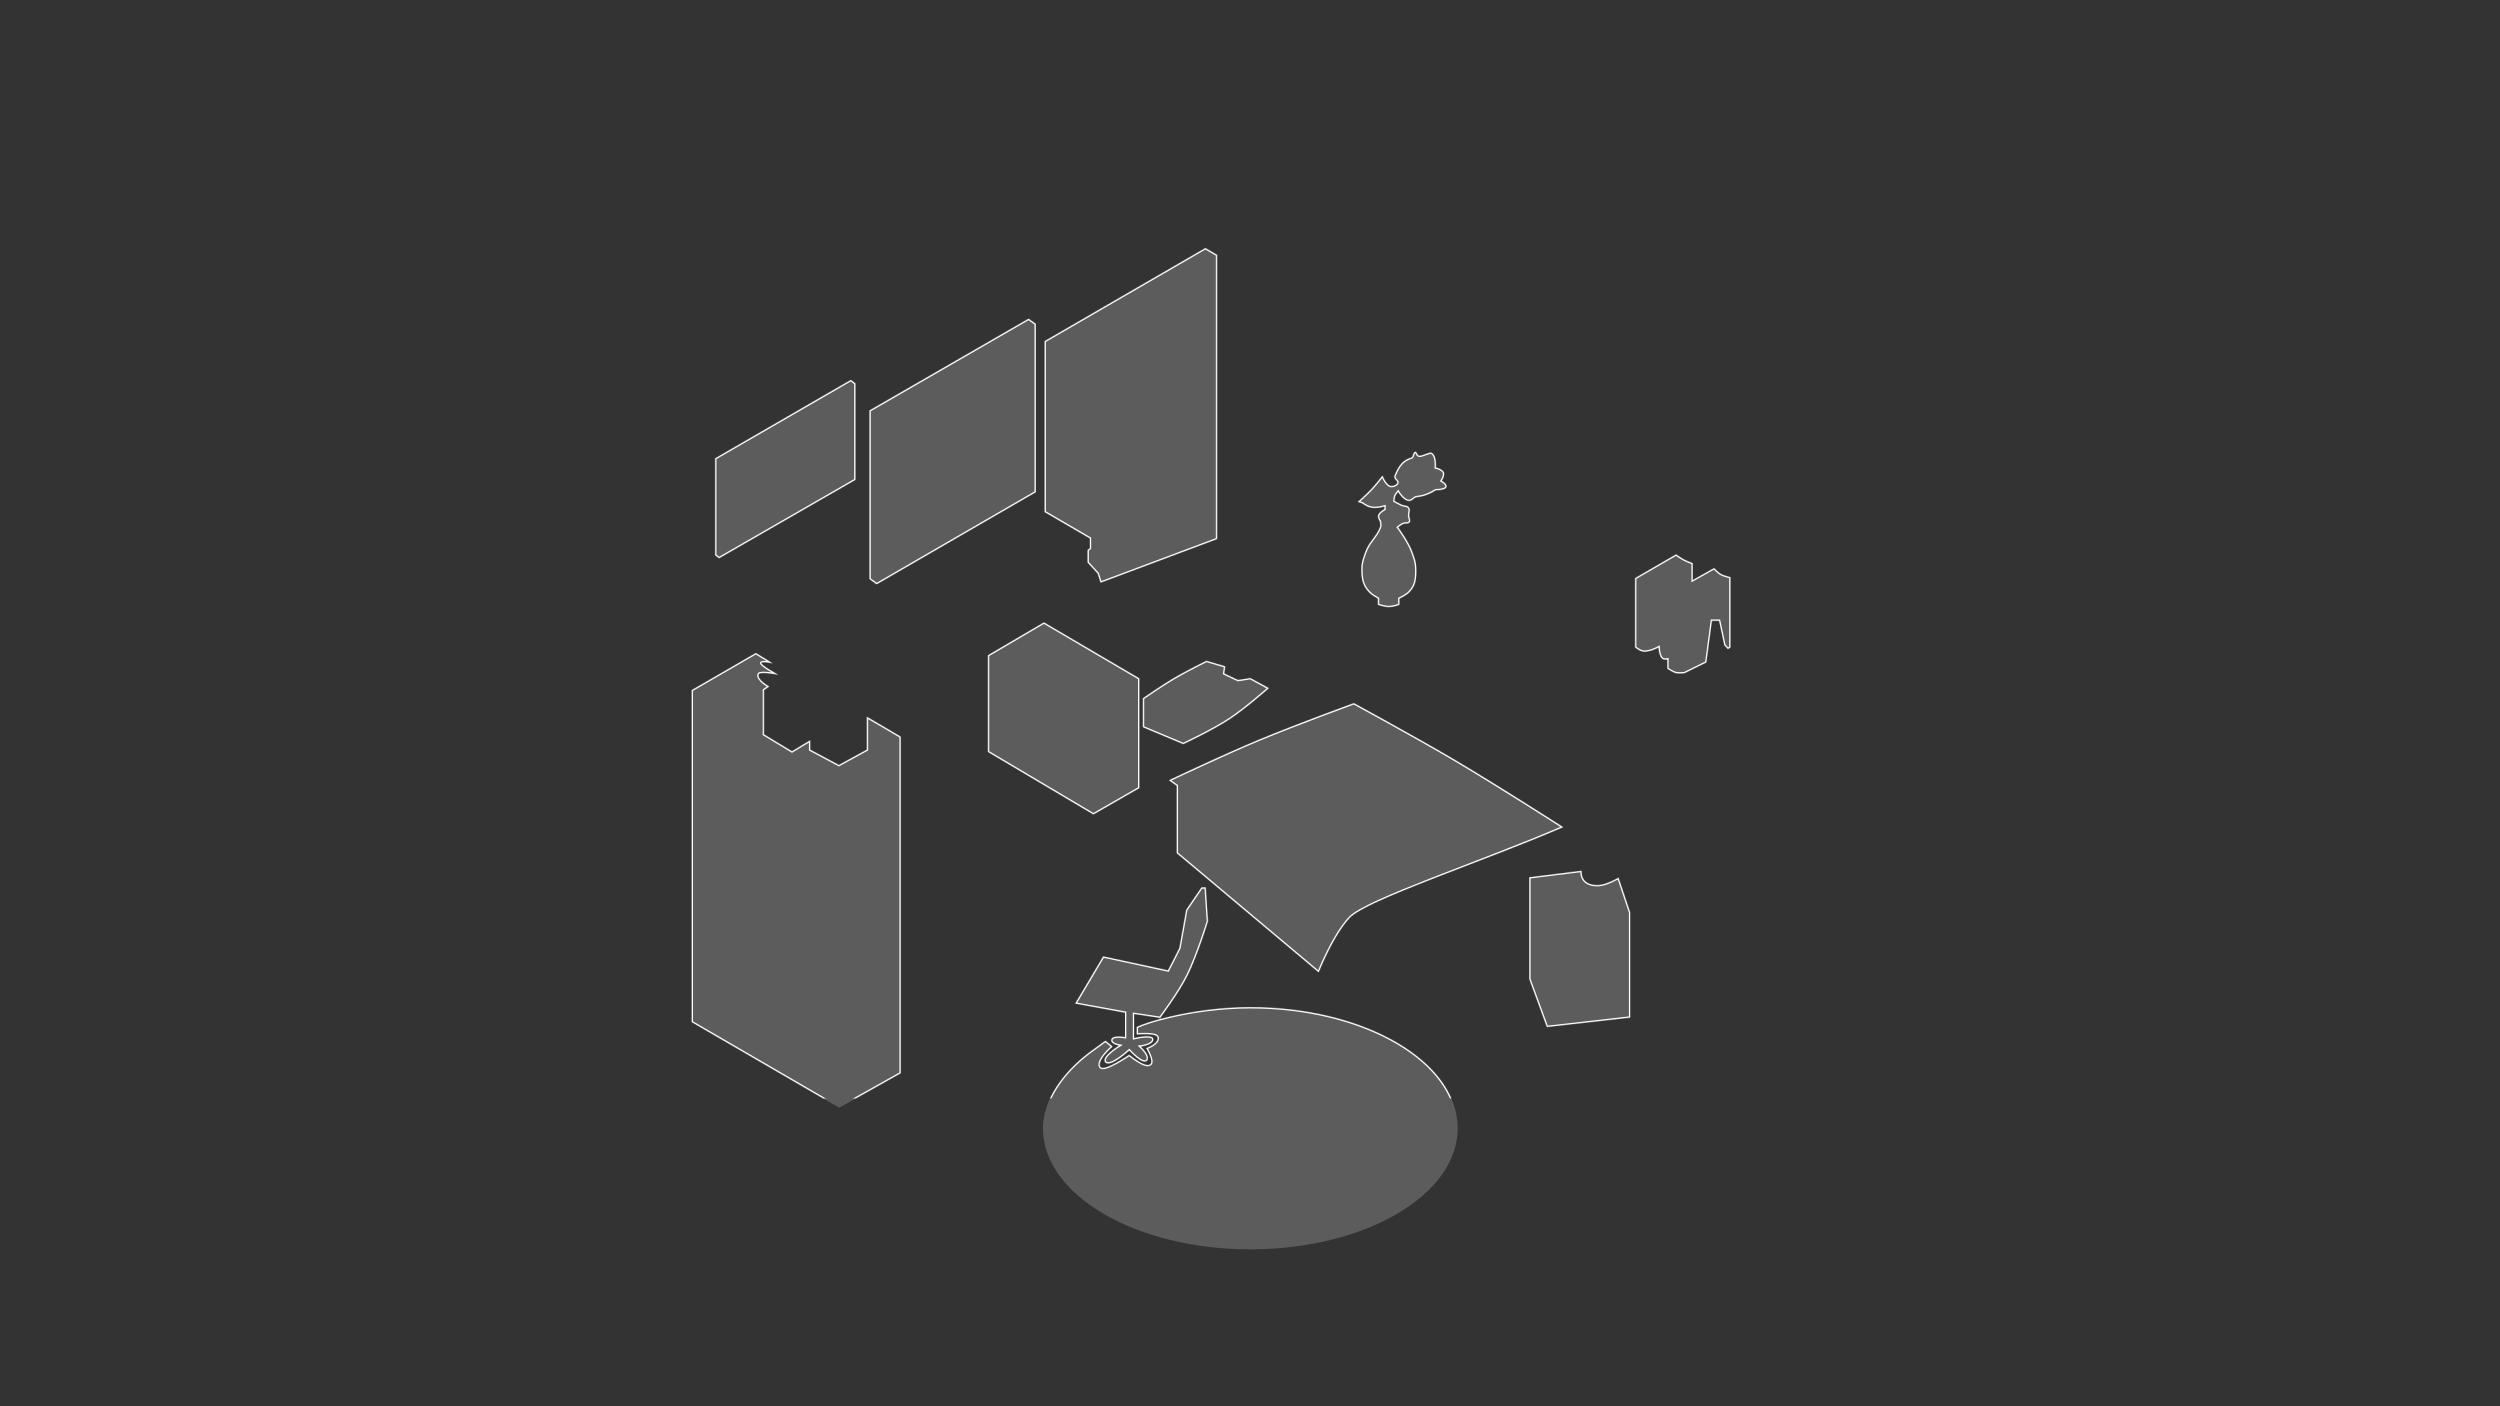 <svg width="3840" height="2160" viewBox="0 0 3840 2160" fill="none" xmlns="http://www.w3.org/2000/svg">
<rect x="0" y="0" width="3840" height="2160" fill="#333333" stroke="none"/>
<mask id="path-1-inside-1_62_2" fill="white">
<path d="M2073 1410C2047.5 1437.5 2025.5 1493.5 2025.5 1493.5L1807.5 1310.5V1207L1795.5 1198.5C1795.5 1198.5 1879.51 1158.63 1934 1136C1990.23 1112.64 2079.5 1080 2079.5 1080C2079.5 1080 2170.95 1129.78 2228.5 1163.5C2295.59 1202.81 2401 1270.5 2401 1270.5C2277 1324 2098.5 1382.5 2073 1410Z"/>
<path d="M1920.5 1919C2096.4 1919 2239 1835.72 2239 1733C2239 1630.28 2096.4 1547 1920.5 1547C1877.47 1547 1832.44 1552.97 1795 1562C1757.56 1571.03 1746 1577.5 1746 1577.5V1589C1746 1589 1776.5 1586 1778 1593.5C1779.96 1603.31 1760.5 1610 1760.5 1610C1760.5 1610 1772.5 1629.5 1767 1634.5C1759.48 1641.33 1734.5 1620 1734.5 1620C1734.5 1620 1695 1647.5 1690 1638.5C1684.44 1628.5 1709 1607.5 1709 1607.5L1698 1598.5L1672.5 1617C1631.41 1648.32 1602 1690.49 1602 1733C1602 1835.72 1744.6 1919 1920.5 1919Z"/>
<path d="M1697.5 1631.5C1691 1623 1719 1606 1719 1606C1719 1606 1704.76 1603.59 1707 1596.5C1709.24 1589.38 1728 1593 1728 1593V1555.5L1651.5 1541.5L1694.5 1469L1794 1490.5L1804 1471L1811.5 1456L1822 1397.5L1845.5 1363H1852L1855.5 1415C1855.5 1415 1839.52 1467.3 1824 1498.5C1810.65 1525.34 1782 1563.5 1782 1563.5L1742 1557.5V1594.5C1742 1594.5 1773.54 1586.62 1771.5 1597.5C1770 1605.5 1752 1607.5 1752 1607.5C1752 1607.5 1767.79 1621.88 1762 1629C1755.5 1637 1734.5 1613.5 1734.5 1613.5C1734.5 1613.5 1704.81 1641.07 1697.5 1631.5Z"/>
<path d="M1289 1701.5L1062.5 1570V1060L1161 1003L1187 1019C1187 1019 1172.17 1015.77 1169.5 1018C1166.5 1020.5 1195.5 1036.5 1195.5 1036.5C1195.5 1036.5 1167.5 1031 1165.5 1035.5C1161.88 1043.64 1181.5 1054.5 1181.5 1054.5L1173.5 1060V1128L1216.5 1154L1244.5 1137V1151.5L1288.5 1175L1331.5 1151.5V1101L1383.5 1131.5V1648.5L1289 1701.5Z"/>
<path d="M1679.5 1251L1517.5 1155V1006.5L1603.5 956L1750 1042V1210.5L1679.5 1251Z"/>
<path d="M1098.5 853V704L1307 583.5L1314 589V737L1104.5 857.5L1098.5 853Z"/>
<path d="M1335.5 889.5V630.5L1580 489.5L1591 497.5V756L1346.5 897.5L1335.5 889.5Z"/>
<path d="M1851.5 381L1604.5 524V786.5L1674 827V842L1670.5 845V864L1686 881L1690.5 895L1869.5 828V391.5L1851.5 381Z"/>
<path d="M1882 1023.5L1853 1015C1853 1015 1822.04 1030.27 1803 1041.5C1783.96 1052.73 1755.5 1072.5 1755.5 1072.5V1117L1817.5 1143C1817.5 1143 1862.55 1122 1889 1104.5C1913.93 1088.01 1949 1057 1949 1057L1920.5 1041.5L1901.5 1044.5L1880.5 1034.5L1882 1023.5Z"/>
<path d="M2138.5 746.5C2130.04 747.853 2123.5 730.5 2123.5 730.5C2123.5 730.5 2113.57 743.44 2106 751.5C2098.72 759.248 2085.5 771 2085.5 771L2092 773C2092 773 2098.32 777.577 2103 779C2108.06 780.537 2111.23 780.427 2116.5 780C2120.47 779.678 2126.5 778 2126.5 778V782C2126.5 782 2115.93 787.576 2116.5 793.5C2116.89 797.544 2119.5 801 2119.5 801C2119.5 801 2120.76 806.91 2119.5 810C2112.99 825.97 2102.81 831.763 2097 848C2093.55 857.632 2091.1 863.27 2091 873.5C2090.85 888.504 2092.56 899.218 2103 910C2107.48 914.632 2116.5 919.5 2116.5 919.5V929C2116.5 929 2126.03 932.5 2133 932.5C2141 932.5 2149.5 929 2149.5 929V919.5C2149.5 919.5 2159.6 914.908 2164.5 910C2175.02 899.464 2175.78 888.385 2175.5 873.5C2175.31 863.272 2172.92 857.643 2169.5 848C2163.77 831.838 2147.5 810 2147.5 810C2147.5 810 2152.39 805.764 2156.5 804.5C2159.67 803.524 2161.83 804.973 2164.5 803C2168.11 800.331 2164.5 795.991 2164.5 791.5C2164.5 787.009 2166.69 783.919 2164.5 780C2162.11 775.73 2156.94 777.065 2152.5 775C2148.13 772.965 2142 769.5 2142 769.5C2142 769.5 2142.08 765.104 2143 762.5C2144.08 759.435 2147.5 755.5 2147.5 755.5C2147.5 755.5 2155.9 769.701 2164.5 769.5C2169.91 769.373 2171.6 763.873 2177 763.5C2191.5 762.5 2205.5 753 2205.5 753C2205.5 753 2222.78 753.381 2222 746.5C2221.52 742.245 2214.5 738.5 2214.5 738.5C2214.5 738.5 2219.57 730.82 2218 726C2216.21 720.489 2205.5 718 2205.5 718C2205.5 718 2207.17 699.613 2199 695.5C2195.75 693.864 2185.16 700.157 2180.5 700C2175.79 699.841 2177.02 693.245 2173.5 693.999C2170.06 694.736 2170.89 702.086 2167.5 703C2154.5 706.5 2147.5 716.5 2142 730.5C2139.5 736.861 2150.05 738.895 2145 743.5C2142.93 745.384 2141.26 746.059 2138.5 746.5Z"/>
<path d="M2349 1347.5L2429.5 1337.5C2429.5 1337.5 2426.27 1359.5 2453.5 1359.5C2467.5 1359.5 2486 1348 2486 1348L2504 1401.5V1563L2376 1577.5L2349 1504V1347.5Z"/>
<path d="M2511.5 888L2574.5 851.5C2574.5 851.5 2581.87 856.81 2587 859.5C2591.88 862.059 2600 865 2600 865V891L2633 872.5C2633 872.5 2638.28 878.354 2642.5 881C2647.94 884.414 2658 886.5 2658 886.5V994.5L2654 997L2648.5 991L2640.5 953.5H2629.5L2621 1017.5L2587.5 1034C2587.5 1034 2579.27 1035.04 2574.5 1034C2568.7 1032.73 2561 1027 2561 1027V1013C2561 1013 2556.35 1013.96 2553.5 1012C2548.06 1008.25 2547.5 994.5 2547.5 994.5C2547.5 994.5 2531.64 1003.31 2522 1000.5C2517.47 999.178 2511.5 994.5 2511.5 994.5V888Z"/>
</mask>
<path d="M2073 1410C2047.5 1437.5 2025.5 1493.5 2025.5 1493.5L1807.5 1310.5V1207L1795.5 1198.5C1795.5 1198.5 1879.51 1158.63 1934 1136C1990.23 1112.64 2079.5 1080 2079.5 1080C2079.5 1080 2170.95 1129.78 2228.5 1163.5C2295.59 1202.81 2401 1270.5 2401 1270.5C2277 1324 2098.5 1382.5 2073 1410Z" fill="white" fill-opacity="0.2"/>
<path d="M1920.5 1919C2096.4 1919 2239 1835.72 2239 1733C2239 1630.28 2096.4 1547 1920.5 1547C1877.47 1547 1832.44 1552.97 1795 1562C1757.56 1571.03 1746 1577.5 1746 1577.5V1589C1746 1589 1776.5 1586 1778 1593.5C1779.96 1603.31 1760.5 1610 1760.5 1610C1760.5 1610 1772.5 1629.5 1767 1634.5C1759.48 1641.33 1734.5 1620 1734.5 1620C1734.5 1620 1695 1647.5 1690 1638.5C1684.44 1628.5 1709 1607.5 1709 1607.5L1698 1598.5L1672.5 1617C1631.41 1648.32 1602 1690.49 1602 1733C1602 1835.72 1744.6 1919 1920.5 1919Z" fill="white" fill-opacity="0.2"/>
<path d="M1697.5 1631.5C1691 1623 1719 1606 1719 1606C1719 1606 1704.76 1603.59 1707 1596.5C1709.24 1589.38 1728 1593 1728 1593V1555.5L1651.5 1541.5L1694.5 1469L1794 1490.5L1804 1471L1811.5 1456L1822 1397.5L1845.5 1363H1852L1855.5 1415C1855.5 1415 1839.52 1467.3 1824 1498.5C1810.65 1525.34 1782 1563.5 1782 1563.5L1742 1557.5V1594.5C1742 1594.5 1773.54 1586.62 1771.5 1597.5C1770 1605.5 1752 1607.5 1752 1607.5C1752 1607.5 1767.79 1621.88 1762 1629C1755.5 1637 1734.5 1613.5 1734.5 1613.5C1734.5 1613.5 1704.81 1641.07 1697.5 1631.5Z" fill="white" fill-opacity="0.2"/>
<path d="M1289 1701.5L1062.5 1570V1060L1161 1003L1187 1019C1187 1019 1172.17 1015.77 1169.5 1018C1166.5 1020.5 1195.5 1036.5 1195.5 1036.5C1195.5 1036.5 1167.5 1031 1165.5 1035.5C1161.88 1043.64 1181.5 1054.5 1181.5 1054.5L1173.5 1060V1128L1216.5 1154L1244.5 1137V1151.5L1288.5 1175L1331.5 1151.5V1101L1383.5 1131.5V1648.5L1289 1701.5Z" fill="white" fill-opacity="0.2"/>
<path d="M1679.5 1251L1517.5 1155V1006.5L1603.5 956L1750 1042V1210.5L1679.5 1251Z" fill="white" fill-opacity="0.2"/>
<path d="M1098.5 853V704L1307 583.5L1314 589V737L1104.5 857.5L1098.5 853Z" fill="white" fill-opacity="0.2"/>
<path d="M1335.5 889.5V630.5L1580 489.5L1591 497.5V756L1346.5 897.5L1335.5 889.5Z" fill="white" fill-opacity="0.2"/>
<path d="M1851.5 381L1604.5 524V786.5L1674 827V842L1670.5 845V864L1686 881L1690.5 895L1869.5 828V391.5L1851.5 381Z" fill="white" fill-opacity="0.2"/>
<path d="M1882 1023.5L1853 1015C1853 1015 1822.04 1030.27 1803 1041.5C1783.96 1052.73 1755.5 1072.5 1755.5 1072.5V1117L1817.5 1143C1817.5 1143 1862.55 1122 1889 1104.5C1913.93 1088.01 1949 1057 1949 1057L1920.5 1041.5L1901.5 1044.5L1880.5 1034.5L1882 1023.5Z" fill="white" fill-opacity="0.2"/>
<path d="M2138.5 746.5C2130.04 747.853 2123.5 730.5 2123.5 730.5C2123.5 730.5 2113.57 743.44 2106 751.5C2098.72 759.248 2085.5 771 2085.5 771L2092 773C2092 773 2098.32 777.577 2103 779C2108.06 780.537 2111.23 780.427 2116.5 780C2120.47 779.678 2126.5 778 2126.5 778V782C2126.5 782 2115.93 787.576 2116.5 793.5C2116.89 797.544 2119.5 801 2119.5 801C2119.5 801 2120.76 806.91 2119.5 810C2112.99 825.97 2102.81 831.763 2097 848C2093.55 857.632 2091.1 863.27 2091 873.5C2090.85 888.504 2092.56 899.218 2103 910C2107.48 914.632 2116.5 919.5 2116.5 919.5V929C2116.5 929 2126.03 932.5 2133 932.5C2141 932.5 2149.5 929 2149.5 929V919.5C2149.5 919.5 2159.6 914.908 2164.5 910C2175.02 899.464 2175.78 888.385 2175.5 873.5C2175.31 863.272 2172.92 857.643 2169.5 848C2163.77 831.838 2147.5 810 2147.5 810C2147.5 810 2152.39 805.764 2156.5 804.5C2159.67 803.524 2161.83 804.973 2164.5 803C2168.11 800.331 2164.5 795.991 2164.5 791.5C2164.5 787.009 2166.69 783.919 2164.5 780C2162.11 775.73 2156.94 777.065 2152.5 775C2148.13 772.965 2142 769.5 2142 769.5C2142 769.5 2142.08 765.104 2143 762.5C2144.08 759.435 2147.5 755.5 2147.5 755.5C2147.5 755.5 2155.9 769.701 2164.5 769.5C2169.91 769.373 2171.6 763.873 2177 763.5C2191.5 762.5 2205.5 753 2205.5 753C2205.5 753 2222.78 753.381 2222 746.5C2221.52 742.245 2214.5 738.5 2214.5 738.5C2214.5 738.5 2219.57 730.82 2218 726C2216.21 720.489 2205.5 718 2205.5 718C2205.5 718 2207.17 699.613 2199 695.5C2195.75 693.864 2185.16 700.157 2180.5 700C2175.79 699.841 2177.02 693.245 2173.5 693.999C2170.06 694.736 2170.89 702.086 2167.5 703C2154.5 706.5 2147.5 716.5 2142 730.5C2139.5 736.861 2150.05 738.895 2145 743.5C2142.93 745.384 2141.26 746.059 2138.5 746.5Z" fill="white" fill-opacity="0.2"/>
<path d="M2349 1347.5L2429.5 1337.5C2429.5 1337.5 2426.27 1359.5 2453.5 1359.5C2467.5 1359.5 2486 1348 2486 1348L2504 1401.5V1563L2376 1577.5L2349 1504V1347.5Z" fill="white" fill-opacity="0.2"/>
<path d="M2511.5 888L2574.5 851.5C2574.5 851.5 2581.87 856.81 2587 859.5C2591.88 862.059 2600 865 2600 865V891L2633 872.5C2633 872.5 2638.28 878.354 2642.5 881C2647.94 884.414 2658 886.5 2658 886.5V994.5L2654 997L2648.5 991L2640.5 953.5H2629.5L2621 1017.5L2587.5 1034C2587.5 1034 2579.27 1035.04 2574.5 1034C2568.7 1032.73 2561 1027 2561 1027V1013C2561 1013 2556.35 1013.96 2553.5 1012C2548.06 1008.25 2547.5 994.5 2547.5 994.5C2547.5 994.5 2531.64 1003.31 2522 1000.5C2517.47 999.178 2511.5 994.5 2511.5 994.5V888Z" fill="white" fill-opacity="0.2"/>
<path d="M2073 1410C2047.5 1437.5 2025.5 1493.5 2025.5 1493.5L1807.5 1310.5V1207L1795.5 1198.5C1795.5 1198.5 1879.51 1158.63 1934 1136C1990.23 1112.64 2079.5 1080 2079.5 1080C2079.5 1080 2170.95 1129.78 2228.5 1163.5C2295.59 1202.81 2401 1270.5 2401 1270.5C2277 1324 2098.5 1382.5 2073 1410Z" stroke="white" stroke-width="4" mask="url(#path-1-inside-1_62_2)"/>
<path d="M1920.5 1919C2096.4 1919 2239 1835.72 2239 1733C2239 1630.28 2096.4 1547 1920.5 1547C1877.47 1547 1832.44 1552.97 1795 1562C1757.56 1571.03 1746 1577.5 1746 1577.5V1589C1746 1589 1776.5 1586 1778 1593.5C1779.96 1603.31 1760.5 1610 1760.5 1610C1760.5 1610 1772.5 1629.5 1767 1634.5C1759.48 1641.33 1734.5 1620 1734.5 1620C1734.5 1620 1695 1647.5 1690 1638.5C1684.44 1628.5 1709 1607.5 1709 1607.5L1698 1598.5L1672.5 1617C1631.41 1648.32 1602 1690.49 1602 1733C1602 1835.72 1744.6 1919 1920.5 1919Z" stroke="white" stroke-width="4" mask="url(#path-1-inside-1_62_2)"/>
<path d="M1697.5 1631.5C1691 1623 1719 1606 1719 1606C1719 1606 1704.76 1603.59 1707 1596.5C1709.24 1589.38 1728 1593 1728 1593V1555.5L1651.5 1541.5L1694.5 1469L1794 1490.5L1804 1471L1811.5 1456L1822 1397.5L1845.5 1363H1852L1855.5 1415C1855.5 1415 1839.52 1467.3 1824 1498.5C1810.65 1525.34 1782 1563.5 1782 1563.5L1742 1557.5V1594.5C1742 1594.5 1773.54 1586.62 1771.5 1597.5C1770 1605.5 1752 1607.5 1752 1607.5C1752 1607.5 1767.79 1621.88 1762 1629C1755.5 1637 1734.5 1613.5 1734.5 1613.5C1734.5 1613.5 1704.81 1641.07 1697.5 1631.5Z" stroke="white" stroke-width="4" mask="url(#path-1-inside-1_62_2)"/>
<path d="M1289 1701.5L1062.5 1570V1060L1161 1003L1187 1019C1187 1019 1172.17 1015.77 1169.5 1018C1166.5 1020.5 1195.5 1036.5 1195.5 1036.5C1195.5 1036.5 1167.5 1031 1165.5 1035.5C1161.88 1043.64 1181.5 1054.5 1181.5 1054.5L1173.5 1060V1128L1216.5 1154L1244.5 1137V1151.5L1288.5 1175L1331.5 1151.5V1101L1383.5 1131.5V1648.5L1289 1701.5Z" stroke="white" stroke-width="4" mask="url(#path-1-inside-1_62_2)"/>
<path d="M1679.5 1251L1517.5 1155V1006.5L1603.5 956L1750 1042V1210.5L1679.5 1251Z" stroke="white" stroke-width="4" mask="url(#path-1-inside-1_62_2)"/>
<path d="M1098.5 853V704L1307 583.5L1314 589V737L1104.5 857.5L1098.5 853Z" stroke="white" stroke-width="4" mask="url(#path-1-inside-1_62_2)"/>
<path d="M1335.5 889.5V630.5L1580 489.5L1591 497.5V756L1346.5 897.5L1335.5 889.5Z" stroke="white" stroke-width="4" mask="url(#path-1-inside-1_62_2)"/>
<path d="M1851.5 381L1604.5 524V786.5L1674 827V842L1670.5 845V864L1686 881L1690.5 895L1869.5 828V391.5L1851.5 381Z" stroke="white" stroke-width="4" mask="url(#path-1-inside-1_62_2)"/>
<path d="M1882 1023.5L1853 1015C1853 1015 1822.04 1030.27 1803 1041.5C1783.96 1052.73 1755.5 1072.5 1755.5 1072.5V1117L1817.5 1143C1817.5 1143 1862.55 1122 1889 1104.5C1913.93 1088.01 1949 1057 1949 1057L1920.5 1041.5L1901.5 1044.5L1880.5 1034.5L1882 1023.5Z" stroke="white" stroke-width="4" mask="url(#path-1-inside-1_62_2)"/>
<path d="M2138.5 746.5C2130.04 747.853 2123.5 730.5 2123.5 730.5C2123.5 730.5 2113.57 743.44 2106 751.5C2098.72 759.248 2085.5 771 2085.5 771L2092 773C2092 773 2098.32 777.577 2103 779C2108.06 780.537 2111.23 780.427 2116.5 780C2120.47 779.678 2126.5 778 2126.5 778V782C2126.5 782 2115.93 787.576 2116.5 793.5C2116.89 797.544 2119.5 801 2119.5 801C2119.5 801 2120.76 806.91 2119.5 810C2112.99 825.97 2102.81 831.763 2097 848C2093.55 857.632 2091.1 863.27 2091 873.5C2090.85 888.504 2092.56 899.218 2103 910C2107.48 914.632 2116.5 919.5 2116.5 919.5V929C2116.5 929 2126.03 932.5 2133 932.5C2141 932.5 2149.5 929 2149.5 929V919.5C2149.5 919.5 2159.6 914.908 2164.5 910C2175.02 899.464 2175.78 888.385 2175.5 873.5C2175.31 863.272 2172.92 857.643 2169.5 848C2163.77 831.838 2147.5 810 2147.5 810C2147.5 810 2152.39 805.764 2156.5 804.5C2159.67 803.524 2161.83 804.973 2164.5 803C2168.11 800.331 2164.5 795.991 2164.5 791.5C2164.5 787.009 2166.69 783.919 2164.5 780C2162.11 775.73 2156.94 777.065 2152.5 775C2148.13 772.965 2142 769.5 2142 769.5C2142 769.5 2142.08 765.104 2143 762.5C2144.08 759.435 2147.5 755.5 2147.5 755.5C2147.5 755.5 2155.9 769.701 2164.5 769.5C2169.91 769.373 2171.6 763.873 2177 763.5C2191.5 762.5 2205.5 753 2205.5 753C2205.5 753 2222.78 753.381 2222 746.5C2221.52 742.245 2214.5 738.5 2214.5 738.5C2214.5 738.5 2219.57 730.82 2218 726C2216.21 720.489 2205.5 718 2205.5 718C2205.5 718 2207.17 699.613 2199 695.5C2195.75 693.864 2185.16 700.157 2180.5 700C2175.79 699.841 2177.02 693.245 2173.5 693.999C2170.06 694.736 2170.89 702.086 2167.5 703C2154.5 706.5 2147.5 716.5 2142 730.5C2139.5 736.861 2150.05 738.895 2145 743.5C2142.93 745.384 2141.26 746.059 2138.5 746.5Z" stroke="white" stroke-width="4" mask="url(#path-1-inside-1_62_2)"/>
<path d="M2349 1347.5L2429.5 1337.5C2429.5 1337.5 2426.27 1359.5 2453.5 1359.5C2467.5 1359.5 2486 1348 2486 1348L2504 1401.5V1563L2376 1577.5L2349 1504V1347.5Z" stroke="white" stroke-width="4" mask="url(#path-1-inside-1_62_2)"/>
<path d="M2511.5 888L2574.5 851.5C2574.5 851.5 2581.87 856.81 2587 859.5C2591.88 862.059 2600 865 2600 865V891L2633 872.5C2633 872.5 2638.28 878.354 2642.5 881C2647.94 884.414 2658 886.5 2658 886.5V994.5L2654 997L2648.5 991L2640.5 953.5H2629.5L2621 1017.5L2587.5 1034C2587.5 1034 2579.27 1035.04 2574.5 1034C2568.7 1032.73 2561 1027 2561 1027V1013C2561 1013 2556.35 1013.96 2553.5 1012C2548.06 1008.25 2547.5 994.5 2547.5 994.5C2547.5 994.5 2531.64 1003.31 2522 1000.5C2517.47 999.178 2511.5 994.5 2511.5 994.5V888Z" stroke="white" stroke-width="4" mask="url(#path-1-inside-1_62_2)"/>
</svg>
